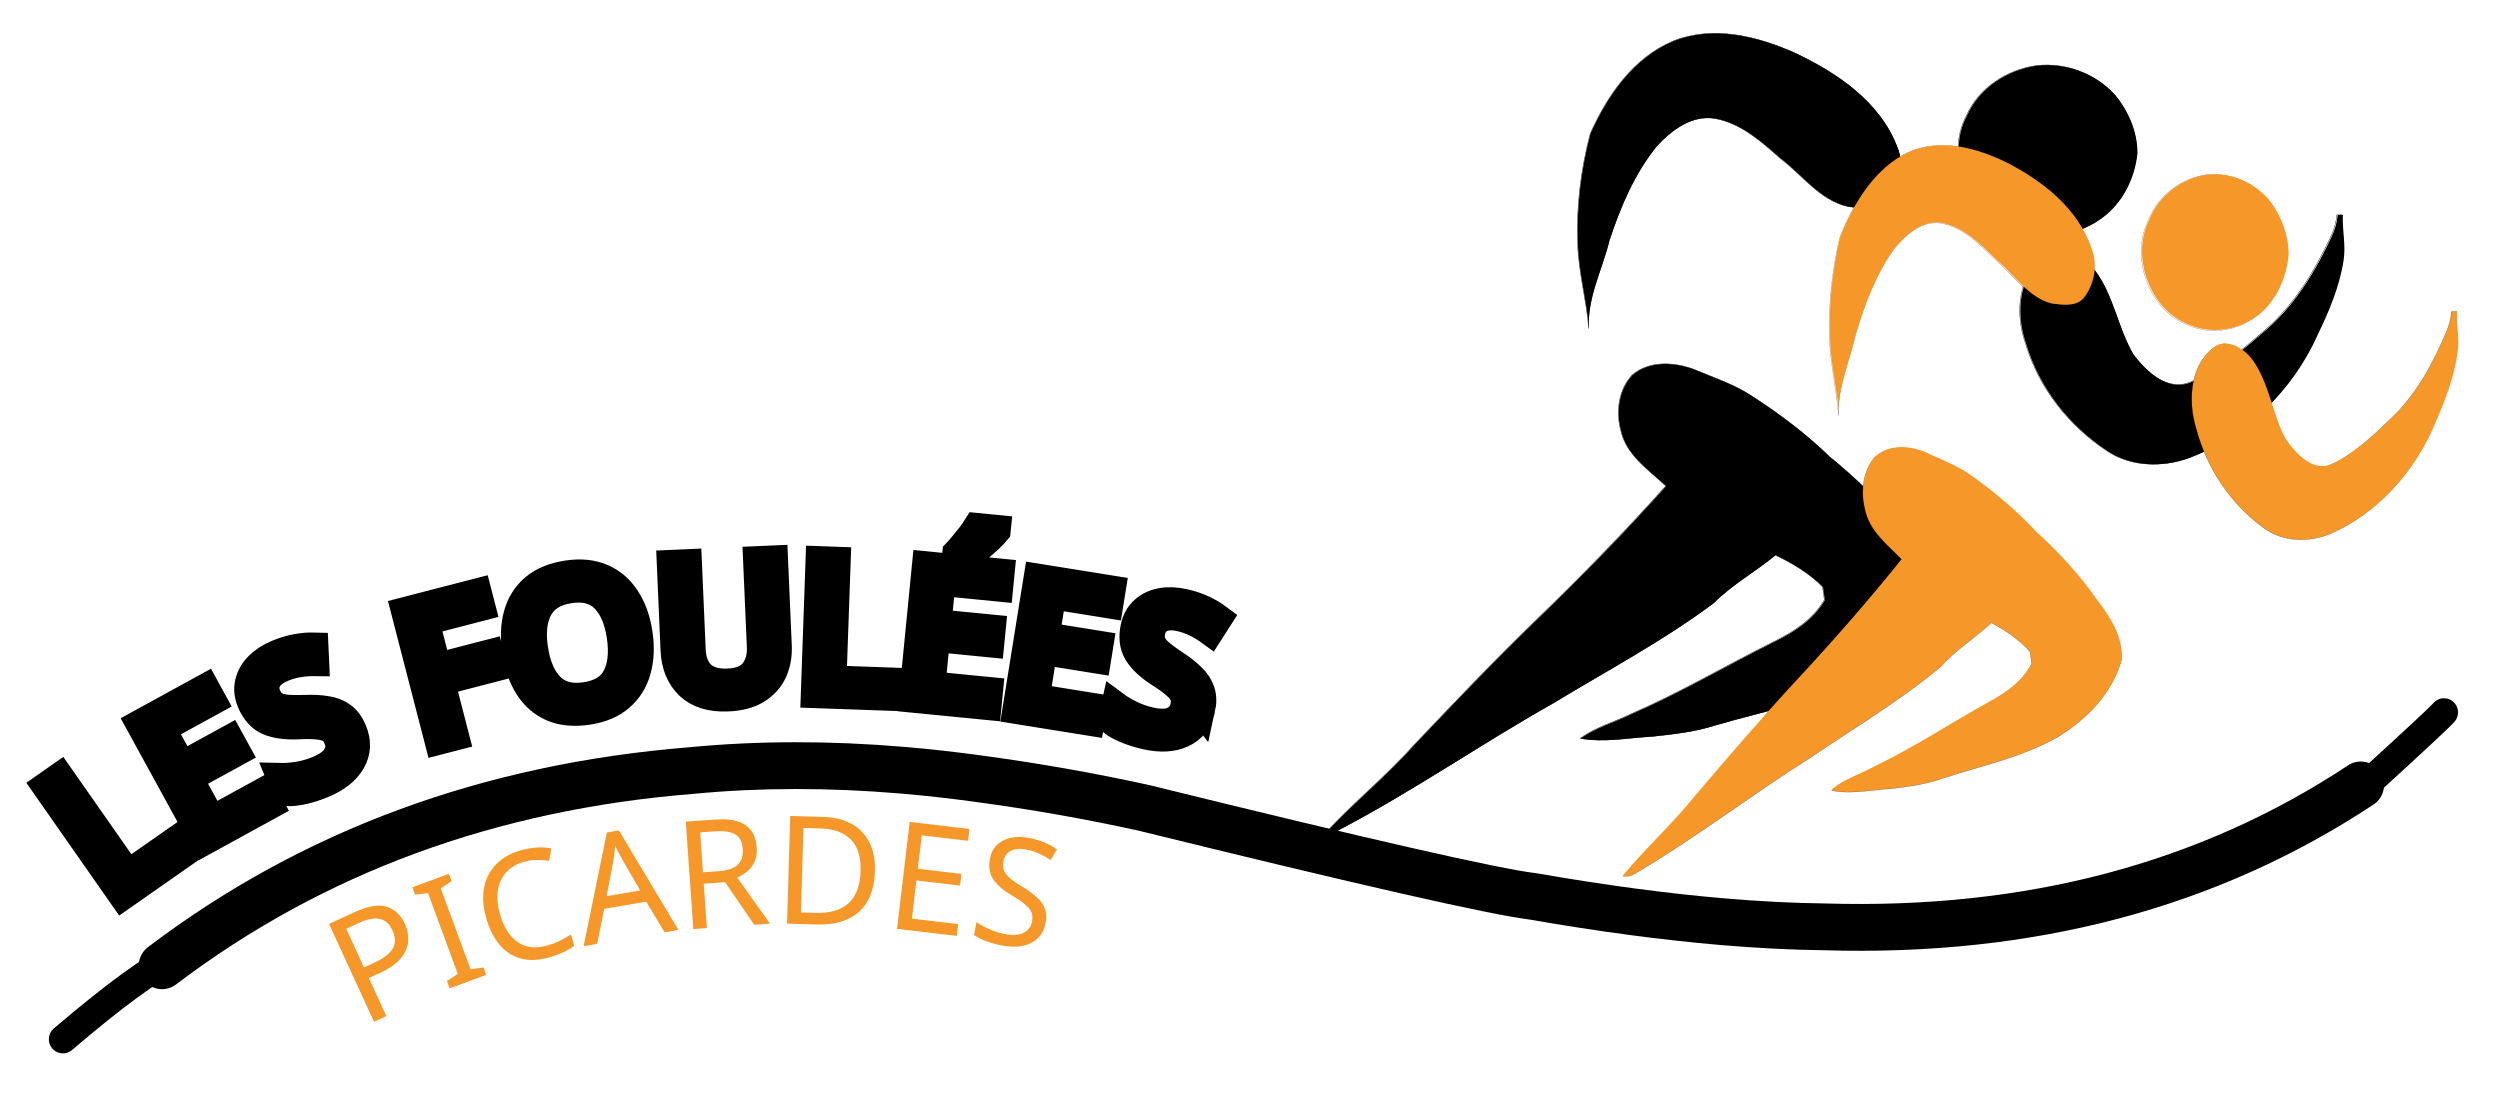 <?xml version="1.0" encoding="UTF-8" standalone="no"?>
<svg
   width="450"
   zoomAndPan="magnify"
   viewBox="0 0 337.5 150"
   height="200"
   preserveAspectRatio="xMidYMid"
   version="1.2"
   id="svg91"
   sodipodi:docname="logo noir_test.svg"
   inkscape:version="1.4.2 (ebf0e940d0, 2025-05-08)"
   inkscape:export-filename="logo noir_test.svg"
   inkscape:export-xdpi="96"
   inkscape:export-ydpi="96"
   xmlns:inkscape="http://www.inkscape.org/namespaces/inkscape"
   xmlns:sodipodi="http://sodipodi.sourceforge.net/DTD/sodipodi-0.dtd"
   xmlns="http://www.w3.org/2000/svg"
   xmlns:svg="http://www.w3.org/2000/svg">
  <sodipodi:namedview
     id="namedview91"
     pagecolor="#ffffff"
     bordercolor="#000000"
     borderopacity="0.25"
     inkscape:showpageshadow="2"
     inkscape:pageopacity="0.0"
     inkscape:pagecheckerboard="0"
     inkscape:deskcolor="#d1d1d1"
     inkscape:zoom="0.7627587"
     inkscape:cx="413.63015"
     inkscape:cy="157.97919"
     inkscape:window-width="2560"
     inkscape:window-height="1374"
     inkscape:window-x="1920"
     inkscape:window-y="29"
     inkscape:window-maximized="1"
     inkscape:current-layer="svg91">
    <inkscape:page
       x="0"
       y="0"
       width="337.5"
       height="150"
       id="page2"
       margin="0"
       bleed="0" />
  </sodipodi:namedview>
  <defs
     id="defs20">
    <clipPath
       id="9699e20bbb">
      <path
         d="m 480,264 h 45.336 v 36 H 480 Z m 0,0"
         id="path1" />
    </clipPath>
    <clipPath
       id="357d140291">
      <path
         d="m 481,265 h 44.336 v 35 H 481 Z m 0,0"
         id="path2" />
    </clipPath>
    <clipPath
       id="dc243eb8ca">
      <path
         d="M 387.336,284 H 471 v 65.309 h -83.664 z m 0,0"
         id="path3" />
    </clipPath>
    <clipPath
       id="ceddea1c0c">
      <path
         d="M 387.336,285 H 470 v 64.309 h -82.664 z m 0,0"
         id="path4" />
    </clipPath>
    <clipPath
       id="43c111f2ff">
      <path
         d="m 455,255.145 h 37 V 293 h -37 z m 0,0"
         id="path5" />
    </clipPath>
    <clipPath
       id="10b285edfa">
      <path
         d="m 504,278 h 36.738 v 32 H 504 Z m 0,0"
         id="path6" />
    </clipPath>
    <clipPath
       id="b57b2984af">
      <path
         d="M 427.488,296 H 496 v 58.895 h -68.512 z m 0,0"
         id="path7" />
    </clipPath>
    <clipPath
       id="25c4ee63d8">
      <path
         d="m 227,336 h 304 v 35 H 227 Z m 0,0"
         id="path8" />
    </clipPath>
    <clipPath
       id="5b2b496dd8">
      <path
         d="m 221.125,303.863 319.848,27.172 -6.348,74.73 -319.848,-27.172 z m 0,0"
         id="path9" />
    </clipPath>
    <clipPath
       id="5f73c7bc94">
      <path
         d="m 221.125,303.863 319.848,27.172 -6.348,74.73 -319.848,-27.172 z m 0,0"
         id="path10" />
    </clipPath>
    <clipPath
       id="c82667c838">
      <path
         d="m 221.125,303.863 319.848,27.172 -6.348,74.73 -319.848,-27.172 z m 0,0"
         id="path11" />
    </clipPath>
    <clipPath
       id="71b5bee86e">
      <path
         d="m 524,330 h 17 v 17 h -17 z m 0,0"
         id="path12" />
    </clipPath>
    <clipPath
       id="a5f68f00ef">
      <path
         d="m 221.125,303.863 319.848,27.172 -6.348,74.73 -319.848,-27.172 z m 0,0"
         id="path13" />
    </clipPath>
    <clipPath
       id="df51084f9c">
      <path
         d="m 221.125,303.863 319.848,27.172 -6.348,74.73 -319.848,-27.172 z m 0,0"
         id="path14" />
    </clipPath>
    <clipPath
       id="e33160c80b">
      <path
         d="m 221.125,303.863 319.848,27.172 -6.348,74.73 -319.848,-27.172 z m 0,0"
         id="path15" />
    </clipPath>
    <clipPath
       id="65f133249a">
      <path
         d="m 215,363 h 20 v 16 h -20 z m 0,0"
         id="path16" />
    </clipPath>
    <clipPath
       id="ed73342010">
      <path
         d="m 221.125,303.863 319.848,27.172 -6.348,74.73 -319.848,-27.172 z m 0,0"
         id="path17" />
    </clipPath>
    <clipPath
       id="cda9309fa4">
      <path
         d="m 221.125,303.863 319.848,27.172 -6.348,74.73 -319.848,-27.172 z m 0,0"
         id="path18" />
    </clipPath>
    <clipPath
       id="f903f741d6">
      <path
         d="m 221.125,303.863 319.848,27.172 -6.348,74.73 -319.848,-27.172 z m 0,0"
         id="path19" />
    </clipPath>
    <clipPath
       id="31afd1add6">
      <rect
         x="0"
         width="526"
         y="0"
         height="181"
         id="rect19" />
    </clipPath>
    <clipPath
       id="1e82c47499">
      <rect
         x="0"
         width="340"
         y="0"
         height="54"
         id="rect20" />
    </clipPath>
  </defs>
  <g
     id="7abd19259d"
     transform="translate(-208.623,-236.561)">
    <path
       style="fill:none;stroke:#000000;stroke-width:0.1;stroke-linecap:butt;stroke-linejoin:miter;stroke-miterlimit:10;stroke-opacity:1"
       d="m 108.419,50.724 c 10.118,-4.037 21.299,-1.265 30.867,2.969 10.675,5.024 21.585,12.322 25.965,23.781 1.966,4.673 0.675,10.128 -2.7,13.792 -2.656,2.274 -6.435,1.638 -9.619,1.316 -7.227,-1.55 -11.651,-7.978 -17.264,-12.191 -4.864,-4.278 -10.044,-8.922 -16.633,-10.106 -5.877,-0.965 -10.983,2.918 -14.747,6.955 -5.671,6.991 -9.252,15.394 -12.047,23.884 -1.812,7.401 -5.671,14.458 -5.209,22.268 -0.55,-7.203 -2.605,-14.216 -2.803,-21.456 -0.367,-9.331 0.814,-18.721 3.162,-27.745 4.299,-9.668 10.939,-19.24 21.028,-23.467 z m 0,0"
       id="path22"
       transform="matrix(0.532,0,0,0.534,376.793,215.022)" />
    <path
       style="fill:#000000;fill-opacity:1;fill-rule:nonzero;stroke:none"
       d="m 434.516,242.117 c 5.387,-2.156 11.34,-0.676 16.434,1.586 5.684,2.684 11.492,6.582 13.824,12.703 1.047,2.496 0.359,5.41 -1.438,7.367 -1.414,1.215 -3.426,0.875 -5.121,0.703 -3.848,-0.828 -6.203,-4.262 -9.191,-6.512 -2.59,-2.285 -5.348,-4.766 -8.855,-5.398 -3.129,-0.516 -5.848,1.559 -7.852,3.715 -3.02,3.734 -4.926,8.223 -6.414,12.758 -0.965,3.953 -3.02,7.723 -2.773,11.895 -0.293,-3.848 -1.387,-7.594 -1.492,-11.461 -0.195,-4.984 0.434,-10 1.684,-14.82 2.289,-5.164 5.824,-10.277 11.195,-12.535 z m 0,0"
       id="path23" />
    <path
       style="fill:none;stroke:#000000;stroke-width:0.1;stroke-linecap:butt;stroke-linejoin:miter;stroke-miterlimit:10;stroke-opacity:1"
       d="m 200.644,56.911 c 7.322,-0.848 15.026,2.026 19.935,7.54 3.338,4.103 5.576,9.273 5.539,14.611 -0.646,6.494 -3.911,12.914 -9.369,16.644 -6.427,4.556 -15.21,5.507 -22.444,2.347 C 183.557,93.973 177.298,80.137 182.823,69.687 185.934,62.579 193.095,57.957 200.644,56.911 Z m 0,0"
       id="path24"
       transform="matrix(0.532,0,0,0.534,376.793,215.022)" />
    <path
       style="fill:#000000;fill-opacity:1;fill-rule:nonzero;stroke:none"
       d="m 483.617,245.422 c 3.898,-0.453 8,1.082 10.613,4.027 1.777,2.191 2.969,4.953 2.949,7.805 -0.344,3.469 -2.082,6.898 -4.988,8.891 -3.422,2.434 -8.098,2.941 -11.949,1.254 -5.723,-2.18 -9.055,-9.57 -6.113,-15.152 1.656,-3.797 5.469,-6.266 9.488,-6.824 z m 0,0"
       id="path25" />
    <g
       clip-rule="nonzero"
       clip-path="url(#9699e20bbb)"
       id="g26">
      <path
         style="fill:none;stroke:#000000;stroke-width:0.1;stroke-linecap:butt;stroke-linejoin:miter;stroke-miterlimit:10;stroke-opacity:1"
         d="m 276.883,94.66 c 0.433,-0.022 0.873,-0.037 1.313,-0.022 -0.183,3.847 0.822,7.7 0.183,11.532 -1.02,6.596 -3.676,12.79 -6.552,18.765 -6.317,14.099 -18.269,25.741 -32.76,31.219 -6.655,2.347 -14.542,2.165 -20.536,-1.836 -9.692,-6.333 -17.323,-15.986 -20.654,-27.131 -2.113,-6.011 -2.186,-13.244 1.445,-18.699 1.812,-2.384 4.263,-5.053 7.542,-4.878 3.39,0.314 6.42,2.347 8.467,5.002 4.813,6.326 5.826,14.545 9.795,21.295 3.324,4.358 8.694,9.529 14.63,6.984 7.161,-3.028 13.185,-8.176 19.003,-13.222 7.359,-6.326 12.48,-14.779 16.567,-23.474 0.822,-1.748 1.394,-3.605 1.555,-5.536 z m 0,0"
         transform="matrix(0.532,0,0,0.534,376.793,215.022)"
         id="path26" />
    </g>
    <g
       clip-rule="nonzero"
       clip-path="url(#357d140291)"
       id="g27">
      <path
         style="fill:#000000;fill-opacity:1;fill-rule:nonzero;stroke:none"
         d="m 524.207,265.586 c 0.23,-0.012 0.465,-0.019 0.699,-0.012 -0.098,2.055 0.438,4.113 0.098,6.16 -0.543,3.523 -1.957,6.832 -3.488,10.023 -3.363,7.531 -9.727,13.75 -17.441,16.676 -3.543,1.254 -7.742,1.156 -10.934,-0.98 -5.16,-3.383 -9.223,-8.539 -10.996,-14.492 -1.125,-3.211 -1.164,-7.074 0.77,-9.988 0.965,-1.273 2.27,-2.699 4.016,-2.605 1.805,0.168 3.418,1.254 4.508,2.672 2.562,3.379 3.102,7.77 5.215,11.375 1.77,2.328 4.629,5.09 7.789,3.73 3.812,-1.617 7.02,-4.367 10.117,-7.062 3.918,-3.379 6.645,-7.895 8.82,-12.539 0.438,-0.934 0.742,-1.926 0.828,-2.957 z m 0,0"
         id="path27" />
    </g>
    <g
       clip-rule="nonzero"
       clip-path="url(#dc243eb8ca)"
       id="g28">
      <path
         style="fill:none;stroke:#000000;stroke-width:0.1;stroke-linecap:butt;stroke-linejoin:miter;stroke-miterlimit:10;stroke-opacity:1"
         d="m 98.081,135.093 c 4.255,-3.605 10.543,-3.254 15.496,-1.455 4.974,2.121 10.213,3.751 14.755,6.757 7.051,4.519 13.786,9.587 19.817,15.408 6.809,5.507 13.133,11.649 18.555,18.538 3.999,4.702 8.173,10.201 7.858,16.717 -2.949,9.492 -11.086,16.439 -19.553,21.083 -11.218,5.704 -23.742,7.971 -35.738,11.474 -5.187,1.675 -10.631,2.282 -16.024,2.867 -6.112,0.329 -12.253,1.587 -18.357,0.505 3.911,-2.845 8.65,-4.103 12.95,-6.209 12.341,-5.331 23.963,-12.169 35.995,-18.158 5.099,-2.464 10.088,-5.609 13.001,-10.633 -0.154,-1.104 -0.308,-2.201 -0.455,-3.305 -3.426,-3.466 -7.652,-5.945 -12.011,-8.044 -5.085,4.205 -10.947,7.401 -15.635,12.095 -12.847,9.565 -27.059,17.068 -40.749,25.346 -18.43,10.355 -35.863,22.429 -54.638,32.177 -1.093,0.388 -2.216,0.695 -3.36,0.914 7.205,-7.854 15.606,-14.545 22.708,-22.509 10.242,-10.735 20.492,-21.471 31.182,-31.767 11.284,-10.867 22.26,-22.056 32.723,-33.727 -4.41,-4.081 -10.11,-7.839 -11.453,-14.099 -1.277,-4.731 -0.521,-10.318 2.935,-13.975 z m 0,0"
         transform="matrix(0.532,0,0,0.534,376.793,215.022)"
         id="path28" />
    </g>
    <g
       clip-rule="nonzero"
       clip-path="url(#ceddea1c0c)"
       id="g29">
      <path
         style="fill:#000000;fill-opacity:1;fill-rule:nonzero;stroke:none"
         d="m 429.012,287.184 c 2.266,-1.926 5.613,-1.738 8.25,-0.777 2.648,1.133 5.438,2.004 7.855,3.609 3.754,2.414 7.34,5.121 10.551,8.23 3.625,2.941 6.992,6.223 9.879,9.902 2.129,2.512 4.352,5.449 4.184,8.93 -1.57,5.07 -5.902,8.781 -10.41,11.262 -5.973,3.047 -12.641,4.258 -19.027,6.129 -2.762,0.895 -5.66,1.219 -8.531,1.531 -3.254,0.176 -6.523,0.848 -9.773,0.27 2.082,-1.52 4.605,-2.191 6.895,-3.316 6.57,-2.848 12.758,-6.5 19.164,-9.699 2.715,-1.316 5.371,-2.996 6.922,-5.68 -0.082,-0.59 -0.164,-1.176 -0.242,-1.766 -1.824,-1.852 -4.074,-3.176 -6.395,-4.297 -2.707,2.246 -5.828,3.953 -8.324,6.461 -6.84,5.109 -14.406,9.117 -21.695,13.539 -9.812,5.531 -19.094,11.98 -29.09,17.188 -0.582,0.207 -1.18,0.371 -1.789,0.488 3.836,-4.195 8.309,-7.77 12.09,-12.023 5.453,-5.734 10.91,-11.469 16.602,-16.969 6.008,-5.805 11.852,-11.781 17.422,-18.016 -2.348,-2.18 -5.383,-4.188 -6.098,-7.531 -0.68,-2.527 -0.277,-5.512 1.562,-7.465 z m 0,0"
         id="path29" />
    </g>
    <g
       clip-rule="nonzero"
       clip-path="url(#43c111f2ff)"
       id="g30">
      <path
         style="fill:none;stroke:#000000;stroke-width:0.1;stroke-linecap:butt;stroke-linejoin:miter;stroke-miterlimit:10;stroke-opacity:1"
         d="m 181.264,52.745 c 18.442,-8.185 38.843,-2.566 56.29,6.025 19.471,10.166 39.349,24.977 47.346,48.2 3.574,9.484 1.224,20.56 -4.929,27.981 -4.847,4.596 -11.735,3.313 -17.545,2.663 -13.171,-3.134 -21.233,-16.175 -31.483,-24.701 -8.862,-8.688 -18.312,-18.091 -30.324,-20.495 -10.723,-1.981 -20.042,5.911 -26.913,14.096 -10.331,14.177 -16.859,31.213 -21.951,48.411 -3.313,15.006 -10.347,29.329 -9.499,45.163 -1.012,-14.6 -4.749,-28.826 -5.108,-43.506 -0.685,-18.919 1.485,-37.952 5.761,-56.255 7.834,-19.601 19.944,-39.024 38.354,-47.583 z m 0,0"
         transform="matrix(0.239,0,0,0.241,422.83,244.442)"
         id="path30" />
    </g>
    <path
       style="fill:#f6972a;fill-opacity:1;fill-rule:nonzero;stroke:none"
       d="m 466.215,257.129 c 4.414,-1.969 9.297,-0.617 13.473,1.449 4.66,2.445 9.418,6.008 11.332,11.594 0.855,2.281 0.293,4.945 -1.18,6.73 -1.16,1.105 -2.809,0.797 -4.199,0.641 -3.152,-0.754 -5.082,-3.891 -7.535,-5.941 -2.121,-2.09 -4.383,-4.352 -7.258,-4.93 -2.566,-0.477 -4.797,1.422 -6.441,3.391 -2.473,3.41 -4.035,7.508 -5.254,11.645 -0.793,3.609 -2.477,7.055 -2.273,10.863 -0.242,-3.512 -1.137,-6.934 -1.223,-10.465 -0.164,-4.551 0.355,-9.129 1.379,-13.531 1.875,-4.715 4.773,-9.387 9.18,-11.445 z m 0,0"
       id="path31" />
    <path
       style="fill:none;stroke:#000000;stroke-width:0.1;stroke-linecap:butt;stroke-linejoin:miter;stroke-miterlimit:10;stroke-opacity:1"
       d="m 349.448,65.299 c 13.35,-1.721 27.402,4.092 36.362,15.282 6.071,8.315 10.151,18.806 10.086,29.621 -1.175,13.171 -7.132,26.179 -17.071,33.746 -11.718,9.24 -27.745,11.173 -40.932,4.758 -19.601,-8.266 -31.009,-36.328 -20.939,-57.505 5.663,-14.421 18.736,-23.791 32.494,-25.903 z m 0,0"
       id="path32"
       transform="matrix(0.239,0,0,0.241,422.83,244.442)" />
    <path
       style="fill:#f6972a;fill-opacity:1;fill-rule:nonzero;stroke:none"
       d="m 506.469,260.148 c 3.195,-0.414 6.559,0.984 8.703,3.676 1.453,2 2.43,4.523 2.414,7.125 -0.281,3.168 -1.707,6.297 -4.086,8.117 -2.805,2.223 -6.641,2.688 -9.797,1.145 -4.691,-1.988 -7.422,-8.738 -5.012,-13.832 1.355,-3.469 4.484,-5.723 7.777,-6.23 z m 0,0"
       id="path33" />
    <g
       clip-rule="nonzero"
       clip-path="url(#10b285edfa)"
       id="g35"
       style="fill:#f6972a;fill-opacity:1">
      <path
         style="fill:#f6972a;fill-opacity:1;stroke:#000000;stroke-width:0.1;stroke-linecap:butt;stroke-linejoin:miter;stroke-miterlimit:10;stroke-opacity:1"
         d="m 488.467,141.837 c 0.8,-0.049 1.583,-0.081 2.399,-0.065 -0.343,7.811 1.502,15.623 0.326,23.402 -1.844,13.365 -6.691,25.935 -11.93,38.034 -11.539,28.598 -33.327,52.195 -59.75,63.303 -12.126,4.758 -26.521,4.401 -37.456,-3.719 -17.675,-12.846 -31.58,-32.415 -37.668,-55.004 -3.835,-12.196 -3.982,-26.861 2.644,-37.92 3.313,-4.839 7.785,-10.247 13.758,-9.89 6.169,0.633 11.702,4.758 15.423,10.134 8.797,12.829 10.625,29.492 17.871,43.182 6.055,8.834 15.847,19.325 26.684,14.161 13.057,-6.139 24.04,-16.581 34.649,-26.812 13.416,-12.829 22.751,-29.962 30.21,-47.583 1.502,-3.54 2.546,-7.324 2.84,-11.222 z m 0,0"
         transform="matrix(0.239,0,0,0.241,422.83,244.442)"
         id="path34" />
      <path
         style="fill:#f6972a;fill-opacity:1;fill-rule:nonzero;stroke:none"
         d="m 539.742,278.559 c 0.191,-0.012 0.379,-0.019 0.574,-0.016 -0.082,1.879 0.359,3.758 0.078,5.629 -0.441,3.215 -1.602,6.238 -2.855,9.148 -2.762,6.879 -7.977,12.555 -14.301,15.227 -2.902,1.145 -6.348,1.059 -8.965,-0.895 -4.23,-3.09 -7.559,-7.797 -9.016,-13.23 -0.918,-2.934 -0.953,-6.461 0.633,-9.121 0.793,-1.164 1.863,-2.465 3.293,-2.379 1.477,0.152 2.801,1.145 3.691,2.438 2.105,3.086 2.543,7.094 4.277,10.387 1.449,2.125 3.793,4.648 6.387,3.406 3.125,-1.477 5.754,-3.988 8.293,-6.449 3.211,-3.086 5.445,-7.207 7.23,-11.445 0.359,-0.852 0.609,-1.762 0.68,-2.699 z m 0,0"
         id="path35" />
    </g>
    <g
       clip-rule="nonzero"
       clip-path="url(#b57b2984af)"
       id="g37"
       style="fill:#f6972a;fill-opacity:1">
      <path
         style="fill:#f6972a;fill-opacity:1;stroke:#000000;stroke-width:0.1;stroke-linecap:butt;stroke-linejoin:miter;stroke-miterlimit:10;stroke-opacity:1"
         d="m 162.397,223.816 c 7.769,-7.308 19.226,-6.61 28.267,-2.956 9.058,4.287 18.622,7.6 26.896,13.706 12.861,9.159 25.15,19.439 36.15,31.229 12.42,11.173 23.942,23.629 33.833,37.595 7.295,9.533 14.917,20.69 14.33,33.892 -5.386,19.26 -20.221,33.324 -35.644,42.743 -20.482,11.579 -43.315,16.175 -65.185,23.272 -9.466,3.394 -19.389,4.628 -29.23,5.814 -11.147,0.666 -22.343,3.215 -33.474,1.023 7.132,-5.765 15.766,-8.331 23.616,-12.602 22.506,-10.799 43.707,-24.652 65.642,-36.799 9.286,-5.002 18.393,-11.384 23.714,-21.566 -0.294,-2.241 -0.571,-4.466 -0.832,-6.691 -6.251,-7.032 -13.954,-12.066 -21.902,-16.321 -9.27,8.526 -19.96,15.006 -28.512,24.522 -23.436,19.407 -49.354,34.607 -74.308,51.399 -33.604,20.998 -65.397,45.471 -99.654,65.235 -1.991,0.796 -4.031,1.413 -6.12,1.851 13.138,-15.931 28.463,-29.492 41.405,-45.634 18.687,-21.761 37.374,-43.539 56.861,-64.407 20.597,-22.037 40.606,-44.724 59.685,-68.402 -8.046,-8.266 -18.442,-15.883 -20.89,-28.566 -2.318,-9.598 -0.947,-20.933 5.353,-28.338 z m 0,0"
         transform="matrix(0.239,0,0,0.241,422.83,244.442)"
         id="path36" />
      <path
         style="fill:#f6972a;fill-opacity:1;fill-rule:nonzero;stroke:none"
         d="m 461.699,298.277 c 1.859,-1.758 4.602,-1.59 6.766,-0.711 2.168,1.031 4.457,1.828 6.438,3.297 3.078,2.203 6.02,4.676 8.652,7.512 2.973,2.688 5.73,5.684 8.098,9.043 1.746,2.293 3.57,4.977 3.43,8.152 -1.289,4.633 -4.84,8.016 -8.531,10.281 -4.902,2.785 -10.367,3.891 -15.602,5.598 -2.266,0.816 -4.641,1.113 -6.996,1.398 -2.668,0.16 -5.348,0.773 -8.012,0.246 1.707,-1.387 3.773,-2.004 5.652,-3.031 5.387,-2.598 10.461,-5.93 15.711,-8.852 2.223,-1.203 4.402,-2.738 5.676,-5.188 -0.07,-0.539 -0.137,-1.074 -0.199,-1.609 -1.496,-1.691 -3.34,-2.902 -5.242,-3.926 -2.219,2.051 -4.777,3.609 -6.824,5.898 -5.609,4.668 -11.812,8.324 -17.785,12.363 -8.043,5.051 -15.652,10.938 -23.852,15.691 -0.477,0.191 -0.965,0.34 -1.465,0.445 3.145,-3.832 6.812,-7.094 9.91,-10.977 4.473,-5.234 8.945,-10.473 13.609,-15.492 4.93,-5.301 9.719,-10.758 14.285,-16.453 -1.926,-1.988 -4.414,-3.82 -5,-6.871 -0.555,-2.309 -0.227,-5.035 1.281,-6.816 z m 0,0"
         id="path37" />
    </g>
    <g
       clip-rule="nonzero"
       clip-path="url(#25c4ee63d8)"
       id="g41">
      <g
         clip-rule="nonzero"
         clip-path="url(#5b2b496dd8)"
         id="g40">
        <g
           clip-rule="nonzero"
           clip-path="url(#5f73c7bc94)"
           id="g39">
          <g
             clip-rule="nonzero"
             clip-path="url(#c82667c838)"
             id="g38">
            <path
               style="fill:#000000;fill-opacity:1;fill-rule:nonzero;stroke:none"
               d="m 527.594,339.379 c -0.68,-0.059 -1.379,0.105 -1.992,0.512 -20.02,13.238 -43.551,19.453 -70.594,18.637 h -0.055 c -4.211,-0.051 -8.691,-0.277 -13.441,-0.68 -7.738,-0.656 -16.191,-1.785 -25.367,-3.383 -0.055,-0.008 -0.109,-0.016 -0.164,-0.023 -5.086,-0.609 -22.488,-4.574 -52.207,-11.895 l -0.078,-0.016 c -7.41,-1.629 -14.949,-2.957 -22.613,-3.984 -3.469,-0.48 -6.891,-0.859 -10.258,-1.148 -10.172,-0.863 -19.879,-0.852 -29.125,0.039 -27.961,2.25 -52.328,11.242 -73.098,26.98 -1.387,1.051 -1.664,3.035 -0.617,4.426 0.559,0.746 1.383,1.172 2.242,1.246 0.746,0.062 1.516,-0.141 2.16,-0.629 19.805,-15.008 43.094,-23.586 69.855,-25.73 l 0.051,-0.004 c 8.867,-0.852 18.199,-0.863 27.992,-0.031 3.262,0.277 6.574,0.648 9.938,1.109 l 0.012,0.004 c 7.496,1.004 14.867,2.301 22.113,3.895 h -0.004 c 29.801,7.336 47.41,11.34 52.824,12.004 h -0.012 c 9.316,1.621 17.926,2.766 25.824,3.438 4.887,0.414 9.5,0.648 13.844,0.699 h -0.008 c 28.367,0.852 53.113,-5.707 74.238,-19.676 1.449,-0.961 1.855,-2.922 0.898,-4.379 -0.551,-0.84 -1.434,-1.332 -2.359,-1.41 z m 0,0"
               id="path38" />
          </g>
        </g>
      </g>
    </g>
    <g
       clip-rule="nonzero"
       clip-path="url(#71b5bee86e)"
       id="g45">
      <g
         clip-rule="nonzero"
         clip-path="url(#a5f68f00ef)"
         id="g44">
        <g
           clip-rule="nonzero"
           clip-path="url(#df51084f9c)"
           id="g43">
          <g
             clip-rule="nonzero"
             clip-path="url(#e33160c80b)"
             id="g42">
            <path
               style="fill:#000000;fill-opacity:1;fill-rule:nonzero;stroke:none"
               d="m 538.723,330.828 c -0.609,-0.051 -1.23,0.195 -1.645,0.707 -0.539,0.598 -3.945,3.766 -10.223,9.496 -0.027,0.019 -0.055,0.043 -0.082,0.07 -0.289,0.266 -1,1.035 -2.133,2.316 -0.699,0.785 -0.629,1.992 0.152,2.695 0.32,0.285 0.707,0.441 1.102,0.477 0.578,0.047 1.168,-0.168 1.582,-0.633 0.938,-1.059 1.531,-1.711 1.785,-1.965 H 529.25 c 0.051,-0.039 0.102,-0.078 0.148,-0.125 l 0.012,-0.012 c 6.457,-5.895 9.973,-9.168 10.543,-9.824 0.031,-0.035 0.059,-0.07 0.086,-0.102 0.66,-0.82 0.531,-2.023 -0.289,-2.684 -0.305,-0.25 -0.664,-0.387 -1.027,-0.418 z m 0,0"
               id="path41" />
          </g>
        </g>
      </g>
    </g>
    <g
       clip-rule="nonzero"
       clip-path="url(#65f133249a)"
       id="g49">
      <g
         clip-rule="nonzero"
         clip-path="url(#ed73342010)"
         id="g48">
        <g
           clip-rule="nonzero"
           clip-path="url(#cda9309fa4)"
           id="g47">
          <g
             clip-rule="nonzero"
             clip-path="url(#f903f741d6)"
             id="g46">
            <path
               style="fill:#000000;fill-opacity:1;fill-rule:nonzero;stroke:none"
               d="m 232.582,363.766 c -0.324,-0.027 -0.656,0.027 -0.973,0.176 -3.469,1.652 -8.707,5.473 -15.723,11.461 -0.801,0.684 -0.898,1.891 -0.219,2.695 0.34,0.398 0.805,0.625 1.289,0.664 0.484,0.043 0.988,-0.105 1.391,-0.449 6.758,-5.773 11.723,-9.414 14.887,-10.918 0.949,-0.453 1.355,-1.594 0.906,-2.547 -0.301,-0.637 -0.906,-1.027 -1.559,-1.082 z m 0,0"
               id="path45" />
          </g>
        </g>
      </g>
    </g>
    <g
       transform="translate(124,360)"
       id="g73">
      <g
         clip-path="url(#31afd1add6)"
         id="g72">
        <g
           style="fill:#000000;fill-opacity:1"
           id="g51">
          <g
             transform="translate(1.315,140.746)"
             id="g50" />
        </g>
        <g
           style="fill:#000000;fill-opacity:1"
           id="g53">
          <g
             transform="translate(45.51,140.746)"
             id="g52" />
        </g>
        <g
           style="fill:#000000;fill-opacity:1"
           id="g55">
          <g
             transform="translate(91.503,140.746)"
             id="g54" />
        </g>
        <g
           style="fill:#000000;fill-opacity:1"
           id="g57">
          <g
             transform="translate(142.889,140.746)"
             id="g56">
            <path
               style="stroke:none"
               d=""
               id="path55" />
          </g>
        </g>
        <g
           style="fill:#000000;fill-opacity:1"
           id="g59">
          <g
             transform="translate(165.96,140.746)"
             id="g58" />
        </g>
        <g
           style="fill:#000000;fill-opacity:1"
           id="g61">
          <g
             transform="translate(211.054,140.746)"
             id="g60" />
        </g>
        <g
           style="fill:#000000;fill-opacity:1"
           id="g63">
          <g
             transform="translate(264.088,140.746)"
             id="g62" />
        </g>
        <g
           style="fill:#000000;fill-opacity:1"
           id="g65">
          <g
             transform="translate(318.92,140.746)"
             id="g64" />
        </g>
        <g
           style="fill:#000000;fill-opacity:1"
           id="g67">
          <g
             transform="translate(363.115,140.746)"
             id="g66" />
        </g>
        <g
           style="fill:#000000;fill-opacity:1"
           id="g69">
          <g
             transform="translate(409.108,140.746)"
             id="g68" />
        </g>
        <g
           style="fill:#000000;fill-opacity:1"
           id="g71">
          <g
             transform="translate(455.101,140.746)"
             id="g70" />
        </g>
      </g>
    </g>
    <g
       transform="translate(218,521)"
       id="g91">
      <g
         clip-path="url(#1e82c47499)"
         id="g90">
        <g
           style="fill:#000000;fill-opacity:1"
           id="g75">
          <g
             transform="translate(1.115,41.807)"
             id="g74" />
        </g>
        <g
           style="fill:#000000;fill-opacity:1"
           id="g77">
          <g
             transform="translate(43.569,41.807)"
             id="g76" />
        </g>
        <g
           style="fill:#000000;fill-opacity:1"
           id="g79">
          <g
             transform="translate(79.12,41.807)"
             id="g78" />
        </g>
        <g
           style="fill:#000000;fill-opacity:1"
           id="g81">
          <g
             transform="translate(123.343,41.807)"
             id="g80" />
        </g>
        <g
           style="fill:#000000;fill-opacity:1"
           id="g83">
          <g
             transform="translate(167.641,41.807)"
             id="g82" />
        </g>
        <g
           style="fill:#000000;fill-opacity:1"
           id="g85">
          <g
             transform="translate(210.942,41.807)"
             id="g84" />
        </g>
        <g
           style="fill:#000000;fill-opacity:1"
           id="g87">
          <g
             transform="translate(254.788,41.807)"
             id="g86" />
        </g>
        <g
           style="fill:#000000;fill-opacity:1"
           id="g89">
          <g
             transform="translate(295.55,41.807)"
             id="g88" />
        </g>
      </g>
    </g>
  </g>
  <path
     style="fill:none;stroke:none;stroke-width:2.835"
     d="M 17.474,124.697 C 82.266,74.029 175.687,105.882 178.645,108.223"
     id="path91"
     sodipodi:nodetypes="cc" />
  <path
     style="font-size:25.034px;white-space:pre;stroke:#000000;stroke-width:3.818"
     d="m 16.56,120.941 -10.348,-14.797 1.865,-1.304 9.189,13.139 6.466,-4.522 1.159,1.658 z m 19.85,-12.241 -8.848,4.851 -8.681,-15.832 8.848,-4.851 0.96,1.752 -6.852,3.757 2.711,4.945 6.453,-3.538 0.948,1.73 -6.453,3.538 3.1,5.654 6.852,-3.757 z M 47.621,98.639 q 0.923,2.218 -0.172,4.126 -1.096,1.908 -3.827,3.045 -1.401,0.583 -2.679,0.869 -1.278,0.286 -2.227,0.243 l -0.836,-2.008 q 0.996,0.024 2.36,-0.188 1.387,-0.221 2.718,-0.775 1.868,-0.778 2.5,-1.89 0.656,-1.122 0.141,-2.36 -0.34,-0.817 -0.924,-1.232 -0.583,-0.414 -1.642,-0.522 -1.045,-0.14 -2.786,-0.045 -2.445,0.114 -4.009,-0.55 -1.54,-0.673 -2.347,-2.611 -0.554,-1.331 -0.266,-2.546 0.278,-1.239 1.255,-2.248 1,-1.019 2.564,-1.67 1.377,-0.574 2.628,-0.793 1.251,-0.22 2.36,-0.188 l 0.095,2.07 q -1.019,-0.014 -2.153,0.157 -1.111,0.161 -2.208,0.618 -1.564,0.651 -2.076,1.659 -0.522,0.984 -0.065,2.081 0.35,0.84 0.933,1.255 0.583,0.414 1.562,0.528 0.978,0.113 2.546,0.063 1.694,-0.075 2.961,0.137 1.28,0.179 2.153,0.829 0.897,0.64 1.441,1.948 z m 13.801,0.778 -2.204,0.57 -4.519,-17.481 9.769,-2.525 0.5,1.934 -7.566,1.956 1.601,6.194 7.1,-1.835 0.5,1.934 -7.1,1.835 z M 86.187,85.498 q 0.419,2.776 -0.217,4.995 -0.615,2.19 -2.267,3.616 -1.652,1.426 -4.352,1.834 -2.776,0.419 -4.8,-0.451 -1.999,-0.874 -3.213,-2.814 -1.214,-1.939 -1.633,-4.715 -0.416,-2.751 0.175,-4.937 0.59,-2.186 2.242,-3.612 1.677,-1.43 4.477,-1.853 2.676,-0.404 4.675,0.47 1.995,0.849 3.234,2.785 1.26,1.907 1.679,4.682 z m -14.103,2.131 q 0.51,3.376 2.23,5.111 1.716,1.71 4.742,1.253 3.051,-0.461 4.16,-2.598 1.106,-2.162 0.595,-5.538 -0.51,-3.376 -2.198,-5.064 -1.691,-1.714 -4.717,-1.257 -3.026,0.457 -4.185,2.602 -1.138,2.116 -0.628,5.491 z m 32.898,-0.415 q 0.081,1.87 -0.611,3.418 -0.693,1.524 -2.221,2.476 -1.504,0.926 -3.904,1.03 -3.36,0.146 -5.208,-1.596 -1.824,-1.768 -1.954,-4.775 L 90.579,76.146 92.853,76.047 93.362,87.744 q 0.096,2.198 1.311,3.36 1.24,1.161 3.615,1.058 2.451,-0.107 3.481,-1.442 1.054,-1.362 0.965,-3.409 l -0.508,-11.672 2.249,-0.098 z m 5.037,6.472 0.64,-18.045 2.275,0.081 -0.568,16.023 7.885,0.28 -0.072,2.022 z m 23.28,1.603 -10.042,-0.986 1.765,-17.97 10.042,0.986 -0.195,1.988 -7.777,-0.764 -0.551,5.612 7.324,0.719 -0.193,1.963 -7.324,-0.719 -0.63,6.418 7.777,0.764 z m 1.227,-23.613 q -0.346,0.423 -1.047,1.091 -0.698,0.643 -1.5,1.301 -0.774,0.635 -1.422,1.029 l -1.46,-0.143 0.03,-0.302 q 0.424,-0.441 0.917,-1.053 0.517,-0.61 1.012,-1.247 0.497,-0.663 0.828,-1.189 l 2.668,0.262 z m 12.671,25.754 -9.962,-1.601 2.865,-17.827 9.962,1.601 -0.317,1.972 -7.715,-1.24 -0.895,5.568 7.266,1.168 -0.313,1.948 -7.266,-1.168 -1.023,6.367 7.715,1.24 z m 14.951,-1.688 q -0.527,2.344 -2.524,3.268 -1.997,0.924 -4.883,0.275 -1.48,-0.333 -2.689,-0.838 -1.208,-0.505 -1.958,-1.089 l 0.478,-2.122 q 0.799,0.595 2.035,1.21 1.26,0.621 2.666,0.937 1.974,0.444 3.133,-0.099 1.184,-0.537 1.478,-1.845 0.194,-0.864 -0.042,-1.539 -0.237,-0.675 -1.039,-1.374 -0.772,-0.718 -2.248,-1.646 -2.062,-1.319 -2.955,-2.765 -0.868,-1.44 -0.407,-3.487 0.317,-1.406 1.254,-2.232 0.943,-0.851 2.324,-1.11 1.405,-0.254 3.058,0.118 1.456,0.328 2.603,0.871 1.148,0.543 2.035,1.21 l -1.118,1.744 q -0.824,-0.6 -1.848,-1.116 -1,-0.51 -2.159,-0.771 -1.653,-0.372 -2.653,0.155 -0.994,0.502 -1.255,1.662 -0.2,0.888 0.037,1.564 0.237,0.675 0.97,1.333 0.733,0.658 2.042,1.522 1.427,0.917 2.338,1.822 0.941,0.886 1.278,1.921 0.362,1.041 0.051,2.422 z"
     id="text91"
     aria-label="LES FOULÉES" />
  <path
     style="font-size:20.365px;fill:#f6972a;stroke-width:2.835"
     d="m 47.917,123.12 q 2.591,-1.191 4.243,-0.718 1.652,0.473 2.503,2.324 0.502,1.092 0.445,2.284 -0.047,1.165 -0.941,2.293 -0.875,1.12 -2.855,2.03 l -1.517,0.698 2.365,5.144 -1.665,0.766 -6.074,-13.212 z m 0.507,1.493 -1.684,0.774 2.399,5.218 1.332,-0.612 q 1.887,-0.868 2.532,-1.904 0.644,-1.036 -0.028,-2.498 -0.587,-1.277 -1.69,-1.532 -1.103,-0.255 -2.861,0.553 z m 17.207,6.999 -4.93,1.818 -0.366,-0.994 1.471,-0.955 -4.024,-10.91 -1.746,0.21 -0.366,-0.994 4.93,-1.818 0.366,0.994 -1.464,0.974 4.024,10.91 1.739,-0.229 z m 5.113,-15.266 q -2.255,0.631 -3.127,2.504 -0.872,1.872 -0.136,4.5 0.73,2.608 2.355,3.803 1.639,1.17 4.051,0.494 0.922,-0.258 1.701,-0.646 0.78,-0.387 1.498,-0.842 l 0.428,1.53 q -0.702,0.514 -1.507,0.887 -0.785,0.368 -1.942,0.692 -2.138,0.598 -3.816,0.117 -1.679,-0.482 -2.86,-1.906 -1.162,-1.43 -1.777,-3.627 -0.593,-2.118 -0.278,-3.94 0.329,-1.847 1.586,-3.172 1.252,-1.345 3.409,-1.948 2.216,-0.62 4.094,-0.258 l -0.289,1.688 q -0.729,-0.113 -1.599,-0.123 -0.85,-0.016 -1.792,0.248 z m 18.984,9.521 -2.484,-4.141 -5.681,0.971 -0.948,4.728 -1.827,0.312 3.141,-15.35 1.626,-0.278 8.04,13.44 z m -5.648,-9.716 q -0.088,-0.15 -0.3,-0.548 -0.213,-0.398 -0.429,-0.815 -0.199,-0.441 -0.321,-0.668 -0.034,0.646 -0.112,1.279 -0.081,0.613 -0.143,0.975 l -0.885,4.614 4.537,-0.775 z m 12.501,-5.516 q 2.702,-0.19 4.055,0.756 1.372,0.924 1.517,2.997 0.081,1.158 -0.291,1.96 -0.372,0.802 -1.01,1.316 -0.619,0.493 -1.332,0.808 l 4.438,6.221 -2.133,0.15 -3.935,-5.746 -2.885,0.203 0.421,5.993 -1.828,0.128 -1.019,-14.505 z m 0.01,1.592 -2.072,0.146 0.378,5.384 2.174,-0.153 q 1.767,-0.124 2.532,-0.872 0.763,-0.768 0.667,-2.129 -0.1,-1.422 -0.994,-1.951 -0.896,-0.55 -2.684,-0.424 z m 21.522,5.398 q -0.11,3.684 -2.181,5.497 -2.05,1.793 -5.633,1.687 l -4.051,-0.12 0.432,-14.534 4.478,0.133 q 2.198,0.065 3.782,0.927 1.584,0.862 2.412,2.476 0.829,1.593 0.759,3.934 z m -1.936,0.004 q 0.087,-2.911 -1.319,-4.297 -1.384,-1.406 -4.01,-1.484 l -2.382,-0.071 -0.339,11.4 1.975,0.059 q 5.903,0.176 6.075,-5.606 z m 12.99,8.722 -8.069,-0.956 1.711,-14.44 8.069,0.956 -0.189,1.598 -6.249,-0.74 -0.534,4.51 5.885,0.697 -0.187,1.577 -5.885,-0.697 -0.611,5.157 6.249,0.74 z m 11.987,-1.756 q -0.362,1.901 -1.944,2.698 -1.582,0.798 -3.923,0.352 -1.2,-0.228 -2.186,-0.603 -0.986,-0.374 -1.605,-0.824 l 0.327,-1.721 q 0.659,0.457 1.67,0.919 1.031,0.466 2.171,0.683 1.601,0.305 2.519,-0.163 0.938,-0.464 1.14,-1.524 0.133,-0.7 -0.075,-1.237 -0.209,-0.537 -0.873,-1.078 -0.64,-0.557 -1.853,-1.265 -1.695,-1.007 -2.453,-2.146 -0.738,-1.135 -0.422,-2.796 0.217,-1.14 0.949,-1.83 0.736,-0.71 1.84,-0.956 1.124,-0.242 2.465,0.013 1.18,0.225 2.119,0.631 0.938,0.407 1.67,0.919 l -0.853,1.434 q -0.679,-0.461 -1.518,-0.849 -0.818,-0.384 -1.759,-0.563 -1.34,-0.255 -2.131,0.196 -0.787,0.431 -0.966,1.371 -0.137,0.72 0.072,1.257 0.209,0.537 0.817,1.047 0.608,0.51 1.685,1.17 1.173,0.7 1.93,1.404 0.781,0.688 1.081,1.512 0.319,0.828 0.106,1.948 z"
     id="text92"
     aria-label="PICARDES" />
  <path
     style="fill:none;fill-opacity:1;stroke:none;stroke-width:2.773;stroke-opacity:1"
     d="M 32.204,156.453 C 96.238,109.078 175.19,143.929 176.403,143.412"
     id="path92"
     sodipodi:nodetypes="cc" />
</svg>
